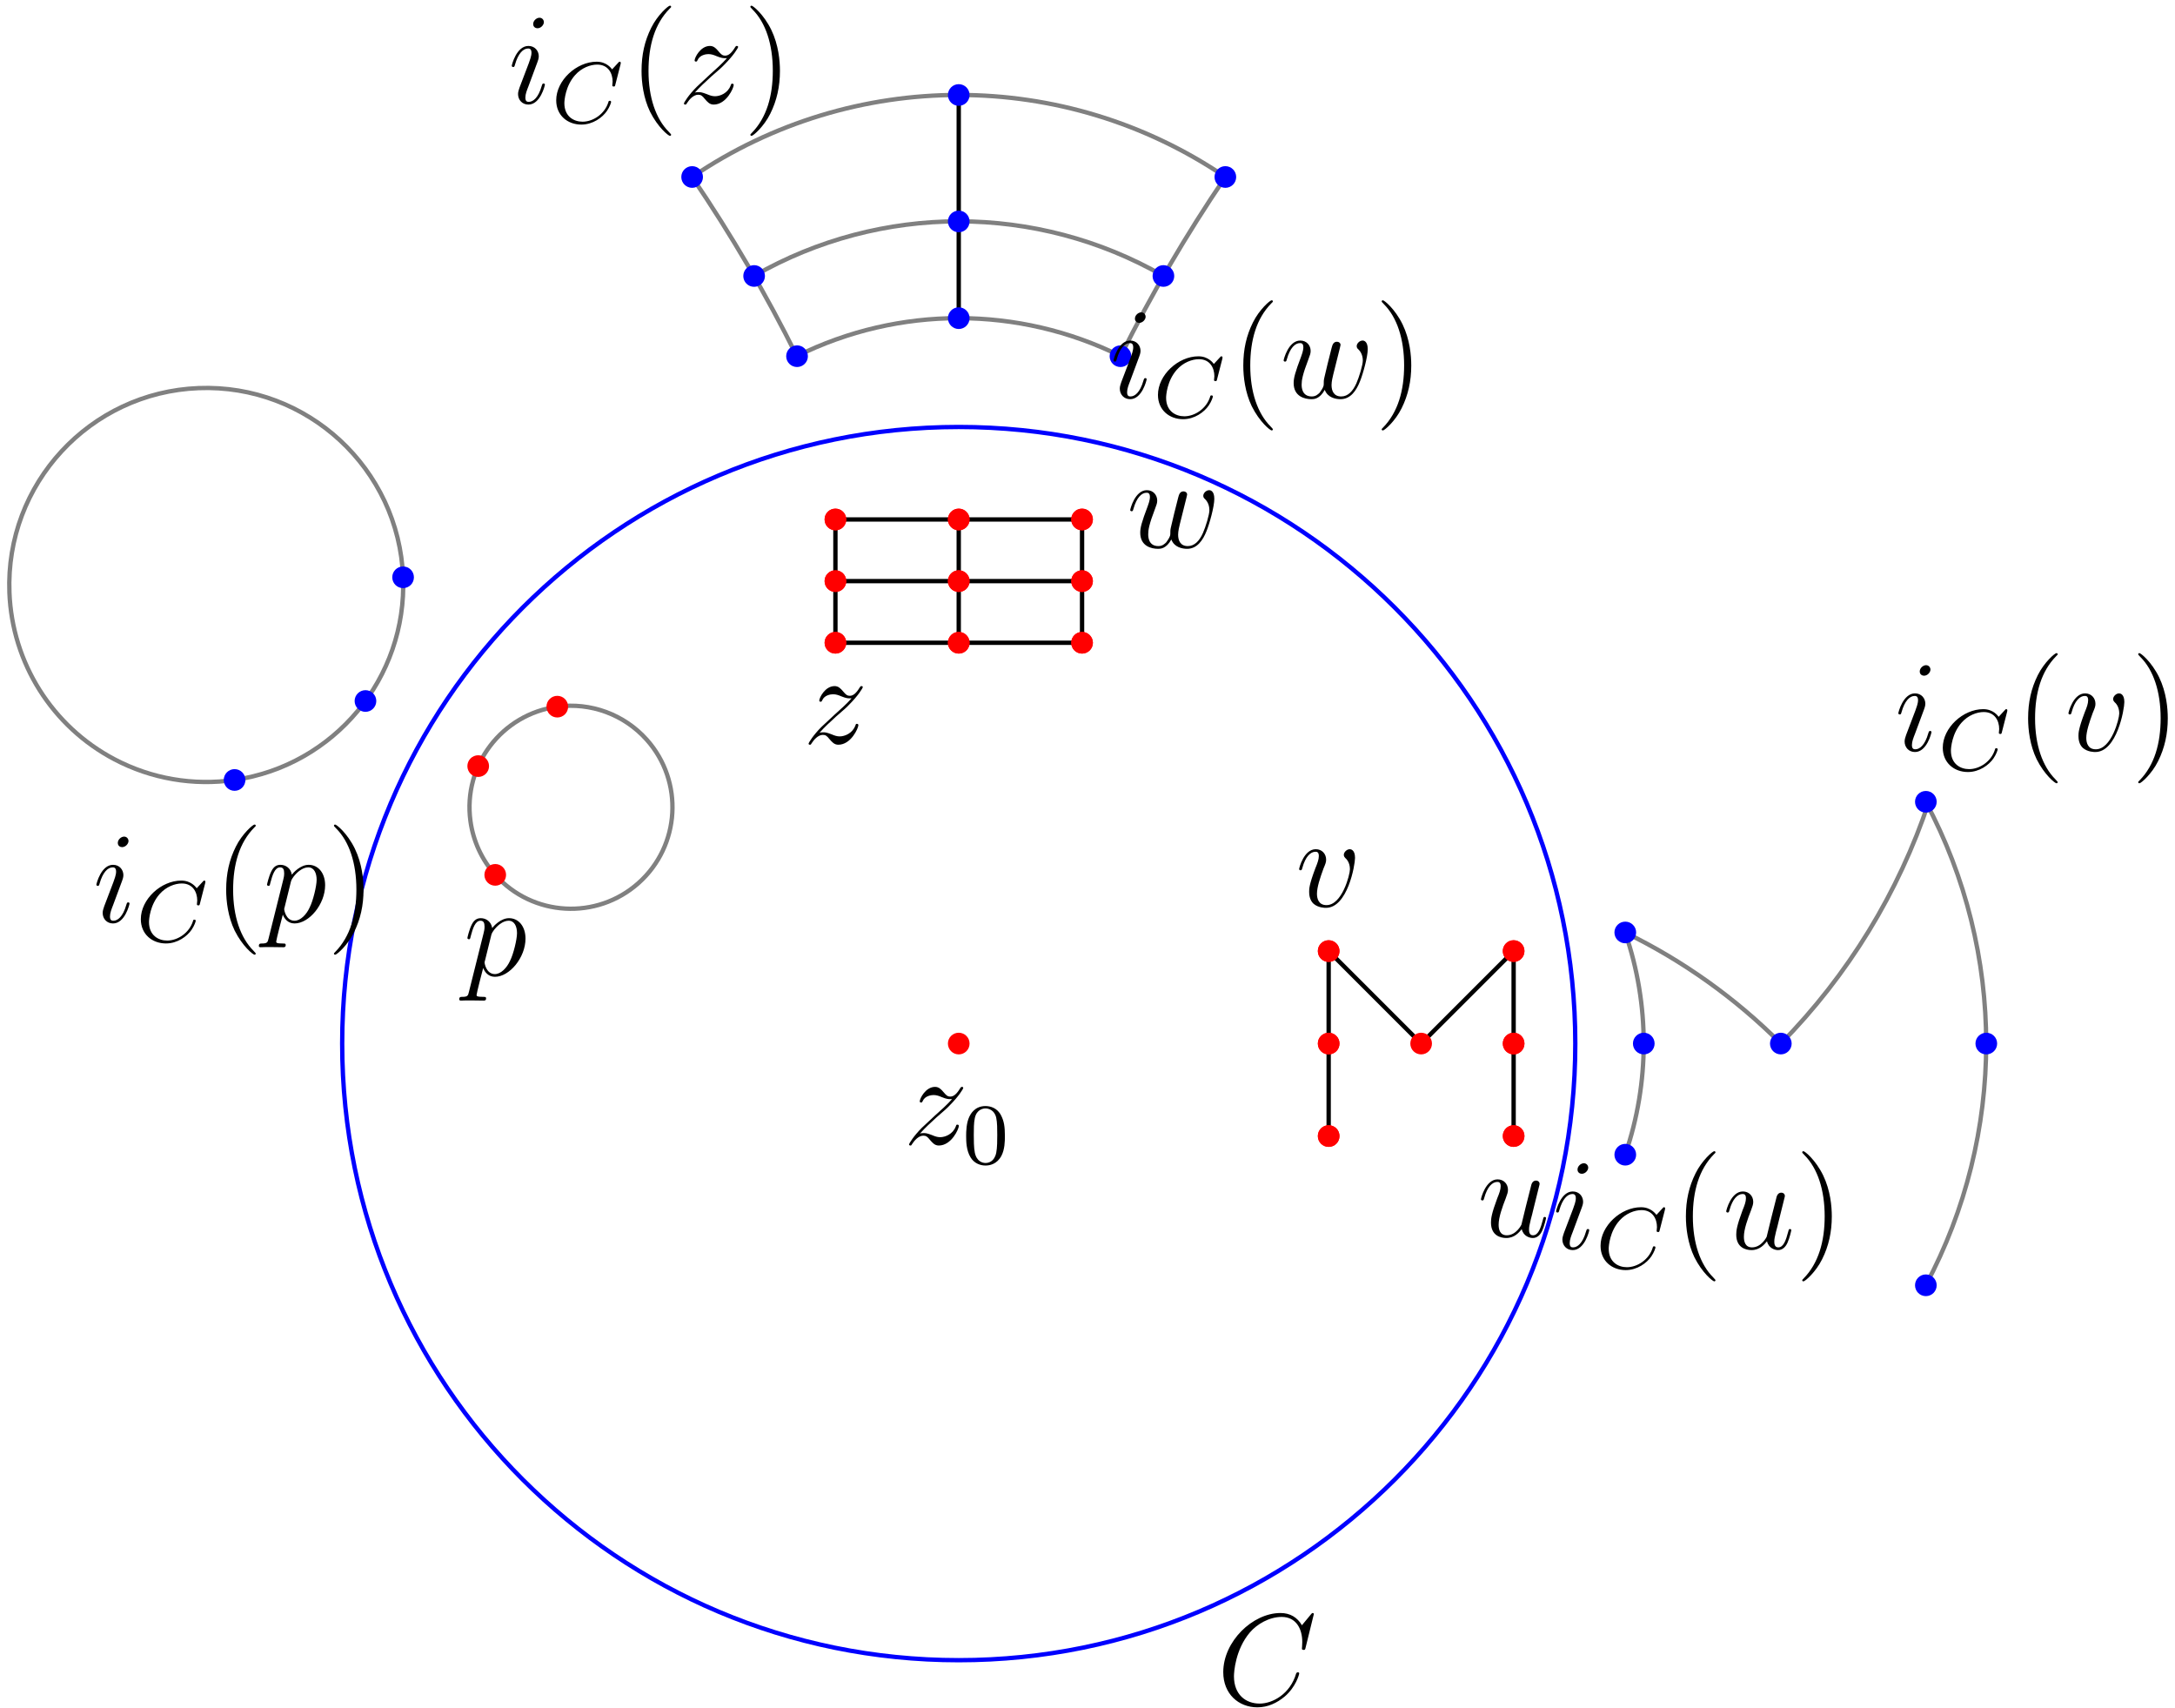 <?xml version="1.0" encoding="UTF-8"?>
<svg xmlns="http://www.w3.org/2000/svg" xmlns:xlink="http://www.w3.org/1999/xlink" width="200pt" height="157pt" viewBox="0 0 200 157" version="1.1">
<defs>
<g>
<symbol overflow="visible" id="glyph0-0">
<path style="stroke:none;" d=""/>
</symbol>
<symbol overflow="visible" id="glyph0-1">
<path style="stroke:none;" d="M 8.922 -8.312 C 8.922 -8.422 8.844 -8.422 8.828 -8.422 C 8.797 -8.422 8.75 -8.422 8.656 -8.297 L 7.828 -7.297 C 7.406 -8.016 6.75 -8.422 5.859 -8.422 C 3.281 -8.422 0.594 -5.797 0.594 -2.984 C 0.594 -0.984 2 0.25 3.734 0.25 C 4.703 0.25 5.531 -0.156 6.234 -0.734 C 7.266 -1.609 7.578 -2.766 7.578 -2.875 C 7.578 -2.969 7.484 -2.969 7.453 -2.969 C 7.344 -2.969 7.328 -2.906 7.297 -2.859 C 6.75 -0.984 5.141 -0.094 3.938 -0.094 C 2.672 -0.094 1.578 -0.906 1.578 -2.609 C 1.578 -2.984 1.703 -5.062 3.047 -6.641 C 3.703 -7.406 4.828 -8.062 5.969 -8.062 C 7.281 -8.062 7.859 -6.984 7.859 -5.766 C 7.859 -5.453 7.828 -5.188 7.828 -5.141 C 7.828 -5.031 7.953 -5.031 7.984 -5.031 C 8.109 -5.031 8.125 -5.047 8.172 -5.266 Z M 8.922 -8.312 "/>
</symbol>
<symbol overflow="visible" id="glyph0-2">
<path style="stroke:none;" d="M 1.516 -0.969 C 2.031 -1.547 2.453 -1.922 3.047 -2.469 C 3.766 -3.078 4.078 -3.375 4.25 -3.562 C 5.078 -4.391 5.5 -5.078 5.5 -5.172 C 5.5 -5.266 5.406 -5.266 5.375 -5.266 C 5.297 -5.266 5.266 -5.219 5.219 -5.141 C 4.906 -4.625 4.625 -4.375 4.312 -4.375 C 4.062 -4.375 3.938 -4.484 3.703 -4.766 C 3.453 -5.062 3.25 -5.266 2.906 -5.266 C 2.031 -5.266 1.5 -4.188 1.5 -3.938 C 1.5 -3.891 1.516 -3.828 1.625 -3.828 C 1.719 -3.828 1.734 -3.875 1.766 -3.953 C 1.969 -4.438 2.547 -4.516 2.766 -4.516 C 3.031 -4.516 3.266 -4.438 3.516 -4.328 C 3.969 -4.141 4.156 -4.141 4.281 -4.141 C 4.359 -4.141 4.406 -4.141 4.469 -4.141 C 4.078 -3.688 3.438 -3.109 2.891 -2.625 L 1.688 -1.5 C 0.953 -0.766 0.516 -0.062 0.516 0.031 C 0.516 0.094 0.578 0.125 0.641 0.125 C 0.719 0.125 0.734 0.109 0.812 -0.031 C 1 -0.328 1.391 -0.781 1.828 -0.781 C 2.078 -0.781 2.203 -0.688 2.438 -0.391 C 2.672 -0.125 2.875 0.125 3.25 0.125 C 4.422 0.125 5.094 -1.406 5.094 -1.672 C 5.094 -1.719 5.078 -1.797 4.953 -1.797 C 4.859 -1.797 4.859 -1.75 4.812 -1.625 C 4.547 -0.922 3.844 -0.641 3.375 -0.641 C 3.125 -0.641 2.891 -0.719 2.641 -0.828 C 2.156 -1.016 2.031 -1.016 1.875 -1.016 C 1.75 -1.016 1.625 -1.016 1.516 -0.969 Z M 1.516 -0.969 "/>
</symbol>
<symbol overflow="visible" id="glyph0-3">
<path style="stroke:none;" d="M 0.516 1.516 C 0.438 1.875 0.375 1.969 -0.109 1.969 C -0.25 1.969 -0.375 1.969 -0.375 2.203 C -0.375 2.219 -0.359 2.312 -0.234 2.312 C -0.078 2.312 0.094 2.297 0.25 2.297 L 0.766 2.297 C 1.016 2.297 1.625 2.312 1.875 2.312 C 1.953 2.312 2.094 2.312 2.094 2.109 C 2.094 1.969 2.016 1.969 1.812 1.969 C 1.25 1.969 1.219 1.891 1.219 1.797 C 1.219 1.656 1.75 -0.406 1.828 -0.688 C 1.953 -0.344 2.281 0.125 2.906 0.125 C 4.25 0.125 5.719 -1.641 5.719 -3.391 C 5.719 -4.5 5.094 -5.266 4.203 -5.266 C 3.438 -5.266 2.781 -4.531 2.656 -4.359 C 2.562 -4.953 2.094 -5.266 1.609 -5.266 C 1.266 -5.266 0.984 -5.109 0.766 -4.656 C 0.547 -4.219 0.375 -3.484 0.375 -3.438 C 0.375 -3.391 0.438 -3.328 0.516 -3.328 C 0.609 -3.328 0.625 -3.344 0.688 -3.625 C 0.875 -4.328 1.094 -5.031 1.578 -5.031 C 1.859 -5.031 1.953 -4.844 1.953 -4.484 C 1.953 -4.203 1.906 -4.078 1.859 -3.859 Z M 2.578 -3.734 C 2.672 -4.062 3 -4.406 3.188 -4.578 C 3.328 -4.703 3.719 -5.031 4.172 -5.031 C 4.703 -5.031 4.938 -4.5 4.938 -3.891 C 4.938 -3.312 4.609 -1.953 4.297 -1.344 C 4 -0.688 3.453 -0.125 2.906 -0.125 C 2.094 -0.125 1.953 -1.141 1.953 -1.188 C 1.953 -1.234 1.984 -1.328 2 -1.391 Z M 2.578 -3.734 "/>
</symbol>
<symbol overflow="visible" id="glyph0-4">
<path style="stroke:none;" d="M 3.375 -1.703 C 3.375 -1.766 3.328 -1.812 3.266 -1.812 C 3.156 -1.812 3.141 -1.781 3.078 -1.578 C 2.766 -0.484 2.281 -0.125 1.891 -0.125 C 1.75 -0.125 1.578 -0.156 1.578 -0.516 C 1.578 -0.844 1.719 -1.188 1.859 -1.547 L 2.688 -3.781 C 2.719 -3.875 2.812 -4.094 2.812 -4.312 C 2.812 -4.812 2.453 -5.266 1.859 -5.266 C 0.766 -5.266 0.328 -3.531 0.328 -3.438 C 0.328 -3.391 0.375 -3.328 0.453 -3.328 C 0.562 -3.328 0.578 -3.375 0.625 -3.547 C 0.906 -4.547 1.359 -5.031 1.828 -5.031 C 1.938 -5.031 2.141 -5.016 2.141 -4.641 C 2.141 -4.328 1.984 -3.938 1.891 -3.672 L 1.047 -1.453 C 0.984 -1.25 0.906 -1.062 0.906 -0.844 C 0.906 -0.312 1.281 0.125 1.859 0.125 C 2.953 0.125 3.375 -1.625 3.375 -1.703 Z M 3.281 -7.453 C 3.281 -7.641 3.141 -7.859 2.875 -7.859 C 2.609 -7.859 2.297 -7.594 2.297 -7.281 C 2.297 -6.984 2.547 -6.891 2.688 -6.891 C 3.016 -6.891 3.281 -7.203 3.281 -7.453 Z M 3.281 -7.453 "/>
</symbol>
<symbol overflow="visible" id="glyph0-5">
<path style="stroke:none;" d="M 5.469 -4.469 C 5.469 -5.219 5.078 -5.266 4.984 -5.266 C 4.703 -5.266 4.438 -4.984 4.438 -4.75 C 4.438 -4.609 4.516 -4.516 4.562 -4.469 C 4.688 -4.359 5 -4.047 5 -3.422 C 5 -2.922 4.281 -0.125 2.844 -0.125 C 2.109 -0.125 1.969 -0.734 1.969 -1.172 C 1.969 -1.766 2.25 -2.609 2.562 -3.469 C 2.766 -3.953 2.812 -4.078 2.812 -4.312 C 2.812 -4.812 2.453 -5.266 1.859 -5.266 C 0.766 -5.266 0.328 -3.531 0.328 -3.438 C 0.328 -3.391 0.375 -3.328 0.453 -3.328 C 0.562 -3.328 0.578 -3.375 0.625 -3.547 C 0.906 -4.578 1.375 -5.031 1.828 -5.031 C 1.938 -5.031 2.141 -5.031 2.141 -4.641 C 2.141 -4.328 2.016 -3.984 1.828 -3.531 C 1.25 -2 1.25 -1.625 1.25 -1.344 C 1.25 -1.078 1.297 -0.578 1.656 -0.25 C 2.094 0.125 2.688 0.125 2.797 0.125 C 4.781 0.125 5.469 -3.797 5.469 -4.469 Z M 5.469 -4.469 "/>
</symbol>
<symbol overflow="visible" id="glyph0-6">
<path style="stroke:none;" d="M 4.078 -0.688 C 4.234 -0.031 4.812 0.125 5.094 0.125 C 5.469 0.125 5.766 -0.125 5.953 -0.531 C 6.156 -0.969 6.312 -1.672 6.312 -1.703 C 6.312 -1.766 6.266 -1.812 6.188 -1.812 C 6.078 -1.812 6.078 -1.75 6.031 -1.578 C 5.812 -0.75 5.594 -0.125 5.109 -0.125 C 4.75 -0.125 4.75 -0.516 4.75 -0.672 C 4.75 -0.938 4.797 -1.062 4.906 -1.562 C 5 -1.891 5.078 -2.219 5.156 -2.547 L 5.641 -4.5 C 5.719 -4.797 5.719 -4.812 5.719 -4.859 C 5.719 -5.031 5.578 -5.156 5.406 -5.156 C 5.062 -5.156 4.969 -4.859 4.906 -4.547 C 4.781 -4.094 4.141 -1.516 4.047 -1.094 C 4.047 -1.094 3.578 -0.125 2.703 -0.125 C 2.078 -0.125 1.953 -0.656 1.953 -1.094 C 1.953 -1.781 2.297 -2.734 2.609 -3.531 C 2.75 -3.922 2.812 -4.078 2.812 -4.312 C 2.812 -4.828 2.438 -5.266 1.859 -5.266 C 0.766 -5.266 0.328 -3.531 0.328 -3.438 C 0.328 -3.391 0.375 -3.328 0.453 -3.328 C 0.562 -3.328 0.578 -3.375 0.625 -3.547 C 0.906 -4.578 1.375 -5.031 1.828 -5.031 C 1.953 -5.031 2.141 -5.016 2.141 -4.641 C 2.141 -4.328 2.016 -3.984 1.828 -3.531 C 1.297 -2.109 1.25 -1.656 1.25 -1.297 C 1.25 -0.078 2.156 0.125 2.656 0.125 C 3.422 0.125 3.844 -0.406 4.078 -0.688 Z M 4.078 -0.688 "/>
</symbol>
<symbol overflow="visible" id="glyph0-7">
<path style="stroke:none;" d="M 4.109 -0.734 C 4.375 -0.016 5.109 0.125 5.562 0.125 C 6.484 0.125 7.016 -0.672 7.344 -1.5 C 7.625 -2.188 8.062 -3.766 8.062 -4.469 C 8.062 -5.203 7.703 -5.266 7.594 -5.266 C 7.297 -5.266 7.047 -4.984 7.047 -4.75 C 7.047 -4.609 7.125 -4.516 7.188 -4.469 C 7.297 -4.359 7.609 -4.047 7.609 -3.422 C 7.609 -3.016 7.266 -1.891 7.016 -1.328 C 6.688 -0.594 6.234 -0.125 5.625 -0.125 C 4.953 -0.125 4.734 -0.625 4.734 -1.172 C 4.734 -1.516 4.844 -1.938 4.891 -2.141 L 5.391 -4.141 C 5.453 -4.391 5.562 -4.812 5.562 -4.859 C 5.562 -5.031 5.422 -5.156 5.234 -5.156 C 4.891 -5.156 4.812 -4.859 4.734 -4.562 C 4.609 -4.094 4.109 -2.078 4.062 -1.812 C 4.016 -1.609 4.016 -1.484 4.016 -1.219 C 4.016 -0.938 3.641 -0.484 3.625 -0.453 C 3.484 -0.328 3.297 -0.125 2.922 -0.125 C 1.984 -0.125 1.984 -1.016 1.984 -1.219 C 1.984 -1.609 2.062 -2.125 2.609 -3.547 C 2.75 -3.922 2.812 -4.078 2.812 -4.312 C 2.812 -4.812 2.453 -5.266 1.859 -5.266 C 0.766 -5.266 0.328 -3.531 0.328 -3.438 C 0.328 -3.391 0.375 -3.328 0.453 -3.328 C 0.562 -3.328 0.578 -3.375 0.625 -3.547 C 0.922 -4.609 1.391 -5.031 1.828 -5.031 C 1.953 -5.031 2.141 -5.016 2.141 -4.641 C 2.141 -4.578 2.141 -4.328 1.938 -3.797 C 1.375 -2.312 1.25 -1.812 1.25 -1.359 C 1.25 -0.109 2.281 0.125 2.891 0.125 C 3.094 0.125 3.641 0.125 4.109 -0.734 Z M 4.109 -0.734 "/>
</symbol>
<symbol overflow="visible" id="glyph1-0">
<path style="stroke:none;" d=""/>
</symbol>
<symbol overflow="visible" id="glyph1-1">
<path style="stroke:none;" d="M 3.891 -2.547 C 3.891 -3.391 3.812 -3.906 3.547 -4.422 C 3.203 -5.125 2.547 -5.297 2.109 -5.297 C 1.109 -5.297 0.734 -4.547 0.625 -4.328 C 0.344 -3.75 0.328 -2.953 0.328 -2.547 C 0.328 -2.016 0.344 -1.219 0.734 -0.578 C 1.094 0.016 1.688 0.172 2.109 0.172 C 2.5 0.172 3.172 0.047 3.578 -0.734 C 3.875 -1.312 3.891 -2.031 3.891 -2.547 Z M 2.109 -0.062 C 1.844 -0.062 1.297 -0.188 1.125 -1.016 C 1.031 -1.469 1.031 -2.219 1.031 -2.641 C 1.031 -3.188 1.031 -3.75 1.125 -4.188 C 1.297 -5 1.906 -5.078 2.109 -5.078 C 2.375 -5.078 2.938 -4.938 3.094 -4.219 C 3.188 -3.781 3.188 -3.172 3.188 -2.641 C 3.188 -2.172 3.188 -1.453 3.094 -1 C 2.922 -0.172 2.375 -0.062 2.109 -0.062 Z M 2.109 -0.062 "/>
</symbol>
<symbol overflow="visible" id="glyph2-0">
<path style="stroke:none;" d=""/>
</symbol>
<symbol overflow="visible" id="glyph2-1">
<path style="stroke:none;" d="M 6.344 -5.391 C 6.344 -5.422 6.359 -5.469 6.359 -5.516 C 6.359 -5.562 6.312 -5.609 6.266 -5.609 C 6.203 -5.609 6.188 -5.594 6.125 -5.516 L 5.562 -4.906 C 5.484 -5 5.062 -5.609 4.141 -5.609 C 2.281 -5.609 0.422 -3.891 0.422 -2.062 C 0.422 -0.672 1.469 0.172 2.734 0.172 C 3.781 0.172 4.672 -0.469 5.094 -1.094 C 5.359 -1.484 5.469 -1.859 5.469 -1.906 C 5.469 -1.984 5.422 -2.016 5.344 -2.016 C 5.25 -2.016 5.234 -1.969 5.219 -1.891 C 4.875 -0.781 3.797 -0.094 2.844 -0.094 C 2.031 -0.094 1.172 -0.578 1.172 -1.797 C 1.172 -2.047 1.266 -3.375 2.156 -4.375 C 2.75 -5.047 3.562 -5.344 4.188 -5.344 C 5.203 -5.344 5.609 -4.547 5.609 -3.781 C 5.609 -3.672 5.578 -3.516 5.578 -3.422 C 5.578 -3.328 5.688 -3.328 5.719 -3.328 C 5.812 -3.328 5.828 -3.359 5.859 -3.5 Z M 6.344 -5.391 "/>
</symbol>
<symbol overflow="visible" id="glyph3-0">
<path style="stroke:none;" d=""/>
</symbol>
<symbol overflow="visible" id="glyph3-1">
<path style="stroke:none;" d="M 3.891 2.906 C 3.891 2.875 3.891 2.844 3.688 2.641 C 2.484 1.438 1.812 -0.531 1.812 -2.969 C 1.812 -5.297 2.375 -7.297 3.766 -8.703 C 3.891 -8.812 3.891 -8.828 3.891 -8.875 C 3.891 -8.938 3.828 -8.969 3.781 -8.969 C 3.625 -8.969 2.641 -8.109 2.062 -6.938 C 1.453 -5.719 1.172 -4.453 1.172 -2.969 C 1.172 -1.906 1.344 -0.484 1.953 0.781 C 2.672 2.219 3.641 3 3.781 3 C 3.828 3 3.891 2.969 3.891 2.906 Z M 3.891 2.906 "/>
</symbol>
<symbol overflow="visible" id="glyph3-2">
<path style="stroke:none;" d="M 3.375 -2.969 C 3.375 -3.891 3.25 -5.359 2.578 -6.75 C 1.875 -8.188 0.891 -8.969 0.766 -8.969 C 0.719 -8.969 0.656 -8.938 0.656 -8.875 C 0.656 -8.828 0.656 -8.812 0.859 -8.609 C 2.062 -7.406 2.719 -5.422 2.719 -2.984 C 2.719 -0.672 2.156 1.328 0.781 2.734 C 0.656 2.844 0.656 2.875 0.656 2.906 C 0.656 2.969 0.719 3 0.766 3 C 0.922 3 1.906 2.141 2.484 0.969 C 3.094 -0.25 3.375 -1.547 3.375 -2.969 Z M 3.375 -2.969 "/>
</symbol>
</g>
</defs>
<g id="surface1">
<path style="fill:none;stroke-width:0.399;stroke-linecap:butt;stroke-linejoin:miter;stroke:rgb(0%,0%,100%);stroke-opacity:1;stroke-miterlimit:10;" d="M 56.695 0.001 C 56.695 31.313 31.313 56.692 0 56.692 C -31.312 56.692 -56.695 31.313 -56.695 0.001 C -56.695 -31.312 -31.312 -56.695 0 -56.695 C 31.313 -56.695 56.695 -31.312 56.695 0.001 Z M 56.695 0.001 " transform="matrix(1,0,0,-1,88.16,95.95)"/>
<g style="fill:rgb(0%,0%,0%);fill-opacity:1;">
  <use xlink:href="#glyph0-1" x="111.889" y="156.728"/>
</g>
<path style=" stroke:none;fill-rule:nonzero;fill:rgb(100%,0%,0%);fill-opacity:1;" d="M 89.156 95.949 C 89.156 95.398 88.711 94.953 88.16 94.953 C 87.609 94.953 87.164 95.398 87.164 95.949 C 87.164 96.5 87.609 96.945 88.16 96.945 C 88.711 96.945 89.156 96.5 89.156 95.949 Z M 89.156 95.949 "/>
<g style="fill:rgb(0%,0%,0%);fill-opacity:1;">
  <use xlink:href="#glyph0-2" x="83.075" y="105.198"/>
</g>
<g style="fill:rgb(0%,0%,0%);fill-opacity:1;">
  <use xlink:href="#glyph1-1" x="88.513" y="106.991"/>
</g>
<path style="fill:none;stroke-width:0.399;stroke-linecap:butt;stroke-linejoin:miter;stroke:rgb(50%,50%,50%);stroke-opacity:1;stroke-miterlimit:10;" d="M 24.512 79.684 C 9.715 89.731 -9.715 89.731 -24.512 79.684 " transform="matrix(1,0,0,-1,88.16,95.95)"/>
<path style="fill:none;stroke-width:0.399;stroke-linecap:butt;stroke-linejoin:miter;stroke:rgb(50%,50%,50%);stroke-opacity:1;stroke-miterlimit:10;" d="M 18.797 70.595 C 7.156 77.266 -7.156 77.266 -18.801 70.595 " transform="matrix(1,0,0,-1,88.16,95.95)"/>
<path style="fill:none;stroke-width:0.399;stroke-linecap:butt;stroke-linejoin:miter;stroke:rgb(50%,50%,50%);stroke-opacity:1;stroke-miterlimit:10;" d="M 14.863 63.22 C 5.5 67.856 -5.5 67.856 -14.863 63.22 " transform="matrix(1,0,0,-1,88.16,95.95)"/>
<path style="fill:none;stroke-width:0.399;stroke-linecap:butt;stroke-linejoin:miter;stroke:rgb(0%,0%,0%);stroke-opacity:1;stroke-miterlimit:10;" d="M 0 87.223 L 0 66.7 " transform="matrix(1,0,0,-1,88.16,95.95)"/>
<path style="fill:none;stroke-width:0.399;stroke-linecap:butt;stroke-linejoin:miter;stroke:rgb(50%,50%,50%);stroke-opacity:1;stroke-miterlimit:10;" d="M -14.855 63.141 C -17.691 68.86 -20.926 74.388 -24.515 79.665 " transform="matrix(1,0,0,-1,88.16,95.95)"/>
<path style="fill:none;stroke-width:0.399;stroke-linecap:butt;stroke-linejoin:miter;stroke:rgb(50%,50%,50%);stroke-opacity:1;stroke-miterlimit:10;" d="M 24.516 79.665 C 20.922 74.388 17.692 68.86 14.856 63.141 " transform="matrix(1,0,0,-1,88.16,95.95)"/>
<path style="fill:none;stroke-width:0.399;stroke-linecap:butt;stroke-linejoin:miter;stroke:rgb(0%,0%,0%);stroke-opacity:1;stroke-miterlimit:10;" d="M -11.34 36.852 L -11.34 48.188 L 11.34 48.188 L 11.34 36.852 Z M -11.34 36.852 " transform="matrix(1,0,0,-1,88.16,95.95)"/>
<path style="fill:none;stroke-width:0.399;stroke-linecap:butt;stroke-linejoin:miter;stroke:rgb(0%,0%,0%);stroke-opacity:1;stroke-miterlimit:10;" d="M -11.34 42.52 L 11.34 42.52 M 0 36.852 L 0 48.188 " transform="matrix(1,0,0,-1,88.16,95.95)"/>
<path style=" stroke:none;fill-rule:nonzero;fill:rgb(100%,0%,0%);fill-opacity:1;" d="M 77.816 59.098 C 77.816 58.551 77.371 58.102 76.82 58.102 C 76.27 58.102 75.824 58.551 75.824 59.098 C 75.824 59.648 76.27 60.094 76.82 60.094 C 77.371 60.094 77.816 59.648 77.816 59.098 Z M 77.816 59.098 "/>
<path style=" stroke:none;fill-rule:nonzero;fill:rgb(100%,0%,0%);fill-opacity:1;" d="M 77.816 59.098 C 77.816 58.551 77.371 58.102 76.82 58.102 C 76.27 58.102 75.824 58.551 75.824 59.098 C 75.824 59.648 76.27 60.094 76.82 60.094 C 77.371 60.094 77.816 59.648 77.816 59.098 Z M 77.816 59.098 "/>
<path style=" stroke:none;fill-rule:nonzero;fill:rgb(0%,0%,100%);fill-opacity:1;" d="M 64.641 16.273 C 64.641 15.723 64.195 15.277 63.645 15.277 C 63.094 15.277 62.648 15.723 62.648 16.273 C 62.648 16.824 63.094 17.27 63.645 17.27 C 64.195 17.27 64.641 16.824 64.641 16.273 Z M 64.641 16.273 "/>
<path style=" stroke:none;fill-rule:nonzero;fill:rgb(100%,0%,0%);fill-opacity:1;" d="M 77.816 53.43 C 77.816 52.879 77.371 52.434 76.82 52.434 C 76.27 52.434 75.824 52.879 75.824 53.43 C 75.824 53.98 76.27 54.426 76.82 54.426 C 77.371 54.426 77.816 53.98 77.816 53.43 Z M 77.816 53.43 "/>
<path style=" stroke:none;fill-rule:nonzero;fill:rgb(100%,0%,0%);fill-opacity:1;" d="M 77.816 53.43 C 77.816 52.879 77.371 52.434 76.82 52.434 C 76.27 52.434 75.824 52.879 75.824 53.43 C 75.824 53.98 76.27 54.426 76.82 54.426 C 77.371 54.426 77.816 53.98 77.816 53.43 Z M 77.816 53.43 "/>
<path style=" stroke:none;fill-rule:nonzero;fill:rgb(0%,0%,100%);fill-opacity:1;" d="M 70.34 25.375 C 70.34 24.828 69.895 24.379 69.344 24.379 C 68.793 24.379 68.348 24.828 68.348 25.375 C 68.348 25.926 68.793 26.371 69.344 26.371 C 69.895 26.371 70.34 25.926 70.34 25.375 Z M 70.34 25.375 "/>
<path style=" stroke:none;fill-rule:nonzero;fill:rgb(100%,0%,0%);fill-opacity:1;" d="M 77.816 47.762 C 77.816 47.211 77.371 46.766 76.82 46.766 C 76.27 46.766 75.824 47.211 75.824 47.762 C 75.824 48.312 76.27 48.758 76.82 48.758 C 77.371 48.758 77.816 48.312 77.816 47.762 Z M 77.816 47.762 "/>
<path style=" stroke:none;fill-rule:nonzero;fill:rgb(100%,0%,0%);fill-opacity:1;" d="M 77.816 47.762 C 77.816 47.211 77.371 46.766 76.82 46.766 C 76.27 46.766 75.824 47.211 75.824 47.762 C 75.824 48.312 76.27 48.758 76.82 48.758 C 77.371 48.758 77.816 48.312 77.816 47.762 Z M 77.816 47.762 "/>
<path style=" stroke:none;fill-rule:nonzero;fill:rgb(0%,0%,100%);fill-opacity:1;" d="M 74.289 32.75 C 74.289 32.199 73.84 31.754 73.293 31.754 C 72.742 31.754 72.293 32.199 72.293 32.75 C 72.293 33.301 72.742 33.746 73.293 33.746 C 73.84 33.746 74.289 33.301 74.289 32.75 Z M 74.289 32.75 "/>
<path style=" stroke:none;fill-rule:nonzero;fill:rgb(100%,0%,0%);fill-opacity:1;" d="M 89.156 59.098 C 89.156 58.551 88.711 58.102 88.16 58.102 C 87.609 58.102 87.164 58.551 87.164 59.098 C 87.164 59.648 87.609 60.094 88.16 60.094 C 88.711 60.094 89.156 59.648 89.156 59.098 Z M 89.156 59.098 "/>
<path style=" stroke:none;fill-rule:nonzero;fill:rgb(100%,0%,0%);fill-opacity:1;" d="M 89.156 59.098 C 89.156 58.551 88.711 58.102 88.16 58.102 C 87.609 58.102 87.164 58.551 87.164 59.098 C 87.164 59.648 87.609 60.094 88.16 60.094 C 88.711 60.094 89.156 59.648 89.156 59.098 Z M 89.156 59.098 "/>
<path style=" stroke:none;fill-rule:nonzero;fill:rgb(0%,0%,100%);fill-opacity:1;" d="M 89.156 8.734 C 89.156 8.184 88.711 7.738 88.16 7.738 C 87.609 7.738 87.164 8.184 87.164 8.734 C 87.164 9.281 87.609 9.73 88.16 9.73 C 88.711 9.73 89.156 9.281 89.156 8.734 Z M 89.156 8.734 "/>
<path style=" stroke:none;fill-rule:nonzero;fill:rgb(100%,0%,0%);fill-opacity:1;" d="M 89.156 53.43 C 89.156 52.879 88.711 52.434 88.16 52.434 C 87.609 52.434 87.164 52.879 87.164 53.43 C 87.164 53.98 87.609 54.426 88.16 54.426 C 88.711 54.426 89.156 53.98 89.156 53.43 Z M 89.156 53.43 "/>
<path style=" stroke:none;fill-rule:nonzero;fill:rgb(100%,0%,0%);fill-opacity:1;" d="M 89.156 53.43 C 89.156 52.879 88.711 52.434 88.16 52.434 C 87.609 52.434 87.164 52.879 87.164 53.43 C 87.164 53.98 87.609 54.426 88.16 54.426 C 88.711 54.426 89.156 53.98 89.156 53.43 Z M 89.156 53.43 "/>
<path style=" stroke:none;fill-rule:nonzero;fill:rgb(0%,0%,100%);fill-opacity:1;" d="M 89.156 20.359 C 89.156 19.809 88.711 19.363 88.16 19.363 C 87.609 19.363 87.164 19.809 87.164 20.359 C 87.164 20.91 87.609 21.355 88.16 21.355 C 88.711 21.355 89.156 20.91 89.156 20.359 Z M 89.156 20.359 "/>
<path style=" stroke:none;fill-rule:nonzero;fill:rgb(100%,0%,0%);fill-opacity:1;" d="M 89.156 47.762 C 89.156 47.211 88.711 46.766 88.16 46.766 C 87.609 46.766 87.164 47.211 87.164 47.762 C 87.164 48.312 87.609 48.758 88.16 48.758 C 88.711 48.758 89.156 48.312 89.156 47.762 Z M 89.156 47.762 "/>
<path style=" stroke:none;fill-rule:nonzero;fill:rgb(100%,0%,0%);fill-opacity:1;" d="M 89.156 47.762 C 89.156 47.211 88.711 46.766 88.16 46.766 C 87.609 46.766 87.164 47.211 87.164 47.762 C 87.164 48.312 87.609 48.758 88.16 48.758 C 88.711 48.758 89.156 48.312 89.156 47.762 Z M 89.156 47.762 "/>
<path style=" stroke:none;fill-rule:nonzero;fill:rgb(0%,0%,100%);fill-opacity:1;" d="M 89.156 29.25 C 89.156 28.703 88.711 28.254 88.16 28.254 C 87.609 28.254 87.164 28.703 87.164 29.25 C 87.164 29.801 87.609 30.25 88.16 30.25 C 88.711 30.25 89.156 29.801 89.156 29.25 Z M 89.156 29.25 "/>
<path style=" stroke:none;fill-rule:nonzero;fill:rgb(100%,0%,0%);fill-opacity:1;" d="M 100.496 59.098 C 100.496 58.551 100.047 58.102 99.5 58.102 C 98.949 58.102 98.504 58.551 98.504 59.098 C 98.504 59.648 98.949 60.094 99.5 60.094 C 100.047 60.094 100.496 59.648 100.496 59.098 Z M 100.496 59.098 "/>
<path style=" stroke:none;fill-rule:nonzero;fill:rgb(100%,0%,0%);fill-opacity:1;" d="M 100.496 59.098 C 100.496 58.551 100.047 58.102 99.5 58.102 C 98.949 58.102 98.504 58.551 98.504 59.098 C 98.504 59.648 98.949 60.094 99.5 60.094 C 100.047 60.094 100.496 59.648 100.496 59.098 Z M 100.496 59.098 "/>
<path style=" stroke:none;fill-rule:nonzero;fill:rgb(0%,0%,100%);fill-opacity:1;" d="M 113.672 16.273 C 113.672 15.723 113.227 15.277 112.676 15.277 C 112.125 15.277 111.68 15.723 111.68 16.273 C 111.68 16.824 112.125 17.27 112.676 17.27 C 113.227 17.27 113.672 16.824 113.672 16.273 Z M 113.672 16.273 "/>
<path style=" stroke:none;fill-rule:nonzero;fill:rgb(100%,0%,0%);fill-opacity:1;" d="M 100.496 53.43 C 100.496 52.879 100.047 52.434 99.5 52.434 C 98.949 52.434 98.504 52.879 98.504 53.43 C 98.504 53.98 98.949 54.426 99.5 54.426 C 100.047 54.426 100.496 53.98 100.496 53.43 Z M 100.496 53.43 "/>
<path style=" stroke:none;fill-rule:nonzero;fill:rgb(100%,0%,0%);fill-opacity:1;" d="M 100.496 53.43 C 100.496 52.879 100.047 52.434 99.5 52.434 C 98.949 52.434 98.504 52.879 98.504 53.43 C 98.504 53.98 98.949 54.426 99.5 54.426 C 100.047 54.426 100.496 53.98 100.496 53.43 Z M 100.496 53.43 "/>
<path style=" stroke:none;fill-rule:nonzero;fill:rgb(0%,0%,100%);fill-opacity:1;" d="M 107.977 25.375 C 107.977 24.828 107.531 24.379 106.98 24.379 C 106.43 24.379 105.984 24.828 105.984 25.375 C 105.984 25.926 106.43 26.371 106.98 26.371 C 107.531 26.371 107.977 25.926 107.977 25.375 Z M 107.977 25.375 "/>
<path style=" stroke:none;fill-rule:nonzero;fill:rgb(100%,0%,0%);fill-opacity:1;" d="M 100.496 47.762 C 100.496 47.211 100.047 46.766 99.5 46.766 C 98.949 46.766 98.504 47.211 98.504 47.762 C 98.504 48.312 98.949 48.758 99.5 48.758 C 100.047 48.758 100.496 48.312 100.496 47.762 Z M 100.496 47.762 "/>
<path style=" stroke:none;fill-rule:nonzero;fill:rgb(100%,0%,0%);fill-opacity:1;" d="M 100.496 47.762 C 100.496 47.211 100.047 46.766 99.5 46.766 C 98.949 46.766 98.504 47.211 98.504 47.762 C 98.504 48.312 98.949 48.758 99.5 48.758 C 100.047 48.758 100.496 48.312 100.496 47.762 Z M 100.496 47.762 "/>
<path style=" stroke:none;fill-rule:nonzero;fill:rgb(0%,0%,100%);fill-opacity:1;" d="M 104.027 32.75 C 104.027 32.199 103.582 31.754 103.031 31.754 C 102.48 31.754 102.035 32.199 102.035 32.75 C 102.035 33.301 102.48 33.746 103.031 33.746 C 103.582 33.746 104.027 33.301 104.027 32.75 Z M 104.027 32.75 "/>
<path style="fill:none;stroke-width:0.399;stroke-linecap:butt;stroke-linejoin:miter;stroke:rgb(0%,0%,0%);stroke-opacity:1;stroke-miterlimit:10;" d="M 34.016 -8.503 L 34.016 8.505 L 42.52 0.001 L 51.024 8.505 L 51.024 -8.503 " transform="matrix(1,0,0,-1,88.16,95.95)"/>
<path style="fill:none;stroke-width:0.399;stroke-linecap:butt;stroke-linejoin:miter;stroke:rgb(50%,50%,50%);stroke-opacity:1;stroke-miterlimit:10;" d="M 88.93 -22.21 C 96.328 -8.331 96.328 8.333 88.93 22.212 " transform="matrix(1,0,0,-1,88.16,95.95)"/>
<path style="fill:none;stroke-width:0.399;stroke-linecap:butt;stroke-linejoin:miter;stroke:rgb(50%,50%,50%);stroke-opacity:1;stroke-miterlimit:10;" d="M 61.293 -10.183 C 63.551 -3.581 63.551 3.583 61.293 10.18 " transform="matrix(1,0,0,-1,88.16,95.95)"/>
<path style="fill:none;stroke-width:0.399;stroke-linecap:butt;stroke-linejoin:miter;stroke:rgb(50%,50%,50%);stroke-opacity:1;stroke-miterlimit:10;" d="M 75.613 0.016 C 81.778 6.286 86.43 13.887 89.207 22.231 " transform="matrix(1,0,0,-1,88.16,95.95)"/>
<path style="fill:none;stroke-width:0.399;stroke-linecap:butt;stroke-linejoin:miter;stroke:rgb(50%,50%,50%);stroke-opacity:1;stroke-miterlimit:10;" d="M 75.613 -0.015 C 71.438 4.169 66.59 7.626 61.278 10.208 " transform="matrix(1,0,0,-1,88.16,95.95)"/>
<path style=" stroke:none;fill-rule:nonzero;fill:rgb(100%,0%,0%);fill-opacity:1;" d="M 123.172 104.453 C 123.172 103.902 122.727 103.457 122.176 103.457 C 121.625 103.457 121.18 103.902 121.18 104.453 C 121.18 105.004 121.625 105.449 122.176 105.449 C 122.727 105.449 123.172 105.004 123.172 104.453 Z M 123.172 104.453 "/>
<path style=" stroke:none;fill-rule:nonzero;fill:rgb(100%,0%,0%);fill-opacity:1;" d="M 123.172 104.453 C 123.172 103.902 122.727 103.457 122.176 103.457 C 121.625 103.457 121.18 103.902 121.18 104.453 C 121.18 105.004 121.625 105.449 122.176 105.449 C 122.727 105.449 123.172 105.004 123.172 104.453 Z M 123.172 104.453 "/>
<path style=" stroke:none;fill-rule:nonzero;fill:rgb(0%,0%,100%);fill-opacity:1;" d="M 178.086 118.172 C 178.086 117.625 177.641 117.176 177.09 117.176 C 176.539 117.176 176.094 117.625 176.094 118.172 C 176.094 118.723 176.539 119.172 177.09 119.172 C 177.641 119.172 178.086 118.723 178.086 118.172 Z M 178.086 118.172 "/>
<path style=" stroke:none;fill-rule:nonzero;fill:rgb(100%,0%,0%);fill-opacity:1;" d="M 123.172 95.949 C 123.172 95.398 122.727 94.953 122.176 94.953 C 121.625 94.953 121.18 95.398 121.18 95.949 C 121.18 96.5 121.625 96.945 122.176 96.945 C 122.727 96.945 123.172 96.5 123.172 95.949 Z M 123.172 95.949 "/>
<path style=" stroke:none;fill-rule:nonzero;fill:rgb(100%,0%,0%);fill-opacity:1;" d="M 123.172 95.949 C 123.172 95.398 122.727 94.953 122.176 94.953 C 121.625 94.953 121.18 95.398 121.18 95.949 C 121.18 96.5 121.625 96.945 122.176 96.945 C 122.727 96.945 123.172 96.5 123.172 95.949 Z M 123.172 95.949 "/>
<path style=" stroke:none;fill-rule:nonzero;fill:rgb(0%,0%,100%);fill-opacity:1;" d="M 183.645 95.949 C 183.645 95.398 183.199 94.953 182.648 94.953 C 182.098 94.953 181.652 95.398 181.652 95.949 C 181.652 96.5 182.098 96.945 182.648 96.945 C 183.199 96.945 183.645 96.5 183.645 95.949 Z M 183.645 95.949 "/>
<path style=" stroke:none;fill-rule:nonzero;fill:rgb(100%,0%,0%);fill-opacity:1;" d="M 123.172 87.445 C 123.172 86.895 122.727 86.449 122.176 86.449 C 121.625 86.449 121.18 86.895 121.18 87.445 C 121.18 87.996 121.625 88.441 122.176 88.441 C 122.727 88.441 123.172 87.996 123.172 87.445 Z M 123.172 87.445 "/>
<path style=" stroke:none;fill-rule:nonzero;fill:rgb(100%,0%,0%);fill-opacity:1;" d="M 123.172 87.445 C 123.172 86.895 122.727 86.449 122.176 86.449 C 121.625 86.449 121.18 86.895 121.18 87.445 C 121.18 87.996 121.625 88.441 122.176 88.441 C 122.727 88.441 123.172 87.996 123.172 87.445 Z M 123.172 87.445 "/>
<path style=" stroke:none;fill-rule:nonzero;fill:rgb(0%,0%,100%);fill-opacity:1;" d="M 178.086 73.719 C 178.086 73.168 177.641 72.723 177.09 72.723 C 176.539 72.723 176.094 73.168 176.094 73.719 C 176.094 74.27 176.539 74.715 177.09 74.715 C 177.641 74.715 178.086 74.27 178.086 73.719 Z M 178.086 73.719 "/>
<path style=" stroke:none;fill-rule:nonzero;fill:rgb(100%,0%,0%);fill-opacity:1;" d="M 140.18 104.453 C 140.18 103.902 139.734 103.457 139.184 103.457 C 138.633 103.457 138.188 103.902 138.188 104.453 C 138.188 105.004 138.633 105.449 139.184 105.449 C 139.734 105.449 140.18 105.004 140.18 104.453 Z M 140.18 104.453 "/>
<path style=" stroke:none;fill-rule:nonzero;fill:rgb(100%,0%,0%);fill-opacity:1;" d="M 140.18 104.453 C 140.18 103.902 139.734 103.457 139.184 103.457 C 138.633 103.457 138.188 103.902 138.188 104.453 C 138.188 105.004 138.633 105.449 139.184 105.449 C 139.734 105.449 140.18 105.004 140.18 104.453 Z M 140.18 104.453 "/>
<path style=" stroke:none;fill-rule:nonzero;fill:rgb(0%,0%,100%);fill-opacity:1;" d="M 150.449 106.168 C 150.449 105.617 150 105.172 149.449 105.172 C 148.902 105.172 148.453 105.617 148.453 106.168 C 148.453 106.715 148.902 107.164 149.449 107.164 C 150 107.164 150.449 106.715 150.449 106.168 Z M 150.449 106.168 "/>
<path style=" stroke:none;fill-rule:nonzero;fill:rgb(100%,0%,0%);fill-opacity:1;" d="M 140.18 95.949 C 140.18 95.398 139.734 94.953 139.184 94.953 C 138.633 94.953 138.188 95.398 138.188 95.949 C 138.188 96.5 138.633 96.945 139.184 96.945 C 139.734 96.945 140.18 96.5 140.18 95.949 Z M 140.18 95.949 "/>
<path style=" stroke:none;fill-rule:nonzero;fill:rgb(100%,0%,0%);fill-opacity:1;" d="M 140.18 95.949 C 140.18 95.398 139.734 94.953 139.184 94.953 C 138.633 94.953 138.188 95.398 138.188 95.949 C 138.188 96.5 138.633 96.945 139.184 96.945 C 139.734 96.945 140.18 96.5 140.18 95.949 Z M 140.18 95.949 "/>
<path style=" stroke:none;fill-rule:nonzero;fill:rgb(0%,0%,100%);fill-opacity:1;" d="M 152.148 95.949 C 152.148 95.398 151.703 94.953 151.152 94.953 C 150.602 94.953 150.156 95.398 150.156 95.949 C 150.156 96.5 150.602 96.945 151.152 96.945 C 151.703 96.945 152.148 96.5 152.148 95.949 Z M 152.148 95.949 "/>
<path style=" stroke:none;fill-rule:nonzero;fill:rgb(100%,0%,0%);fill-opacity:1;" d="M 140.18 87.445 C 140.18 86.895 139.734 86.449 139.184 86.449 C 138.633 86.449 138.188 86.895 138.188 87.445 C 138.188 87.996 138.633 88.441 139.184 88.441 C 139.734 88.441 140.18 87.996 140.18 87.445 Z M 140.18 87.445 "/>
<path style=" stroke:none;fill-rule:nonzero;fill:rgb(100%,0%,0%);fill-opacity:1;" d="M 140.18 87.445 C 140.18 86.895 139.734 86.449 139.184 86.449 C 138.633 86.449 138.188 86.895 138.188 87.445 C 138.188 87.996 138.633 88.441 139.184 88.441 C 139.734 88.441 140.18 87.996 140.18 87.445 Z M 140.18 87.445 "/>
<path style=" stroke:none;fill-rule:nonzero;fill:rgb(0%,0%,100%);fill-opacity:1;" d="M 150.449 85.734 C 150.449 85.184 150 84.738 149.449 84.738 C 148.902 84.738 148.453 85.184 148.453 85.734 C 148.453 86.285 148.902 86.73 149.449 86.73 C 150 86.73 150.449 86.285 150.449 85.734 Z M 150.449 85.734 "/>
<path style=" stroke:none;fill-rule:nonzero;fill:rgb(100%,0%,0%);fill-opacity:1;" d="M 131.676 95.949 C 131.676 95.398 131.23 94.953 130.68 94.953 C 130.129 94.953 129.684 95.398 129.684 95.949 C 129.684 96.5 130.129 96.945 130.68 96.945 C 131.23 96.945 131.676 96.5 131.676 95.949 Z M 131.676 95.949 "/>
<path style=" stroke:none;fill-rule:nonzero;fill:rgb(0%,0%,100%);fill-opacity:1;" d="M 164.75 95.949 C 164.75 95.398 164.301 94.953 163.754 94.953 C 163.203 94.953 162.758 95.398 162.758 95.949 C 162.758 96.5 163.203 96.945 163.754 96.945 C 164.301 96.945 164.75 96.5 164.75 95.949 Z M 164.75 95.949 "/>
<path style="fill:none;stroke-width:0.399;stroke-linecap:butt;stroke-linejoin:miter;stroke:rgb(50%,50%,50%);stroke-opacity:1;stroke-miterlimit:10;" d="M -36.914 30.973 C -42.019 30.282 -45.597 25.579 -44.902 20.47 C -44.652 18.63 -43.859 16.903 -42.621 15.516 " transform="matrix(1,0,0,-1,88.16,95.95)"/>
<path style="fill:none;stroke-width:0.399;stroke-linecap:butt;stroke-linejoin:miter;stroke:rgb(50%,50%,50%);stroke-opacity:1;stroke-miterlimit:10;" d="M -42.621 15.516 C -39.191 11.669 -33.289 11.333 -29.445 14.762 C -25.598 18.192 -25.262 24.095 -28.691 27.942 C -30.758 30.255 -33.84 31.395 -36.914 30.977 " transform="matrix(1,0,0,-1,88.16,95.95)"/>
<path style=" stroke:none;fill-rule:nonzero;fill:rgb(100%,0%,0%);fill-opacity:1;" d="M 52.242 64.973 C 52.242 64.426 51.797 63.977 51.246 63.977 C 50.695 63.977 50.25 64.426 50.25 64.973 C 50.25 65.523 50.695 65.969 51.246 65.969 C 51.797 65.969 52.242 65.523 52.242 64.973 Z M 52.242 64.973 "/>
<path style=" stroke:none;fill-rule:nonzero;fill:rgb(100%,0%,0%);fill-opacity:1;" d="M 44.969 70.438 C 44.969 69.887 44.523 69.441 43.973 69.441 C 43.422 69.441 42.977 69.887 42.977 70.438 C 42.977 70.988 43.422 71.434 43.973 71.434 C 44.523 71.434 44.969 70.988 44.969 70.438 Z M 44.969 70.438 "/>
<path style=" stroke:none;fill-rule:nonzero;fill:rgb(100%,0%,0%);fill-opacity:1;" d="M 46.535 80.438 C 46.535 79.887 46.09 79.441 45.539 79.441 C 44.988 79.441 44.543 79.887 44.543 80.438 C 44.543 80.988 44.988 81.434 45.539 81.434 C 46.09 81.434 46.535 80.988 46.535 80.438 Z M 46.535 80.438 "/>
<path style="fill:none;stroke-width:0.399;stroke-linecap:butt;stroke-linejoin:miter;stroke:rgb(50%,50%,50%);stroke-opacity:1;stroke-miterlimit:10;" d="M -51.094 42.872 C -51.484 52.868 -59.902 60.653 -69.898 60.266 C -79.894 59.876 -87.683 51.454 -87.293 41.458 C -87.043 34.993 -83.359 29.149 -77.633 26.137 C -74.246 24.352 -70.383 23.688 -66.594 24.239 " transform="matrix(1,0,0,-1,88.16,95.95)"/>
<path style="fill:none;stroke-width:0.399;stroke-linecap:butt;stroke-linejoin:miter;stroke:rgb(50%,50%,50%);stroke-opacity:1;stroke-miterlimit:10;" d="M -66.594 24.239 C -57.422 25.567 -50.73 33.61 -51.094 42.872 " transform="matrix(1,0,0,-1,88.16,95.95)"/>
<path style=" stroke:none;fill-rule:nonzero;fill:rgb(0%,0%,100%);fill-opacity:1;" d="M 38.062 53.078 C 38.062 52.527 37.617 52.082 37.066 52.082 C 36.516 52.082 36.07 52.527 36.07 53.078 C 36.07 53.629 36.516 54.074 37.066 54.074 C 37.617 54.074 38.062 53.629 38.062 53.078 Z M 38.062 53.078 "/>
<path style=" stroke:none;fill-rule:nonzero;fill:rgb(0%,0%,100%);fill-opacity:1;" d="M 34.602 64.453 C 34.602 63.902 34.156 63.457 33.605 63.457 C 33.059 63.457 32.609 63.902 32.609 64.453 C 32.609 65.004 33.059 65.449 33.605 65.449 C 34.156 65.449 34.602 65.004 34.602 64.453 Z M 34.602 64.453 "/>
<path style=" stroke:none;fill-rule:nonzero;fill:rgb(0%,0%,100%);fill-opacity:1;" d="M 22.566 71.711 C 22.566 71.164 22.121 70.715 21.57 70.715 C 21.02 70.715 20.574 71.164 20.574 71.711 C 20.574 72.262 21.02 72.711 21.57 72.711 C 22.121 72.711 22.566 72.262 22.566 71.711 Z M 22.566 71.711 "/>
<g style="fill:rgb(0%,0%,0%);fill-opacity:1;">
  <use xlink:href="#glyph0-3" x="42.603" y="89.686"/>
</g>
<g style="fill:rgb(0%,0%,0%);fill-opacity:1;">
  <use xlink:href="#glyph0-4" x="8.535" y="84.78"/>
</g>
<g style="fill:rgb(0%,0%,0%);fill-opacity:1;">
  <use xlink:href="#glyph2-1" x="12.528" y="86.573"/>
</g>
<g style="fill:rgb(0%,0%,0%);fill-opacity:1;">
  <use xlink:href="#glyph3-1" x="19.625" y="84.78"/>
</g>
<g style="fill:rgb(0%,0%,0%);fill-opacity:1;">
  <use xlink:href="#glyph0-3" x="24.178" y="84.78"/>
</g>
<g style="fill:rgb(0%,0%,0%);fill-opacity:1;">
  <use xlink:href="#glyph3-2" x="30.053" y="84.78"/>
</g>
<g style="fill:rgb(0%,0%,0%);fill-opacity:1;">
  <use xlink:href="#glyph0-5" x="119.131" y="83.345"/>
</g>
<g style="fill:rgb(0%,0%,0%);fill-opacity:1;">
  <use xlink:href="#glyph0-6" x="135.852" y="113.702"/>
</g>
<g style="fill:rgb(0%,0%,0%);fill-opacity:1;">
  <use xlink:href="#glyph0-4" x="174.231" y="69.018"/>
</g>
<g style="fill:rgb(0%,0%,0%);fill-opacity:1;">
  <use xlink:href="#glyph2-1" x="178.224" y="70.811"/>
</g>
<g style="fill:rgb(0%,0%,0%);fill-opacity:1;">
  <use xlink:href="#glyph3-1" x="185.321" y="69.018"/>
</g>
<g style="fill:rgb(0%,0%,0%);fill-opacity:1;">
  <use xlink:href="#glyph0-5" x="189.873" y="69.018"/>
</g>
<g style="fill:rgb(0%,0%,0%);fill-opacity:1;">
  <use xlink:href="#glyph3-2" x="195.961" y="69.018"/>
</g>
<g style="fill:rgb(0%,0%,0%);fill-opacity:1;">
  <use xlink:href="#glyph0-4" x="142.762" y="114.813"/>
</g>
<g style="fill:rgb(0%,0%,0%);fill-opacity:1;">
  <use xlink:href="#glyph2-1" x="146.756" y="116.606"/>
</g>
<g style="fill:rgb(0%,0%,0%);fill-opacity:1;">
  <use xlink:href="#glyph3-1" x="153.853" y="114.813"/>
</g>
<g style="fill:rgb(0%,0%,0%);fill-opacity:1;">
  <use xlink:href="#glyph0-6" x="158.405" y="114.813"/>
</g>
<g style="fill:rgb(0%,0%,0%);fill-opacity:1;">
  <use xlink:href="#glyph3-2" x="165.067" y="114.813"/>
</g>
<g style="fill:rgb(0%,0%,0%);fill-opacity:1;">
  <use xlink:href="#glyph0-2" x="73.836" y="68.348"/>
</g>
<g style="fill:rgb(0%,0%,0%);fill-opacity:1;">
  <use xlink:href="#glyph0-7" x="103.599" y="50.335"/>
</g>
<g style="fill:rgb(0%,0%,0%);fill-opacity:1;">
  <use xlink:href="#glyph0-4" x="46.731" y="9.49"/>
</g>
<g style="fill:rgb(0%,0%,0%);fill-opacity:1;">
  <use xlink:href="#glyph2-1" x="50.724" y="11.283"/>
</g>
<g style="fill:rgb(0%,0%,0%);fill-opacity:1;">
  <use xlink:href="#glyph3-1" x="57.821" y="9.49"/>
</g>
<g style="fill:rgb(0%,0%,0%);fill-opacity:1;">
  <use xlink:href="#glyph0-2" x="62.373" y="9.49"/>
</g>
<g style="fill:rgb(0%,0%,0%);fill-opacity:1;">
  <use xlink:href="#glyph3-2" x="68.344" y="9.49"/>
</g>
<g style="fill:rgb(0%,0%,0%);fill-opacity:1;">
  <use xlink:href="#glyph0-4" x="102.064" y="36.577"/>
</g>
<g style="fill:rgb(0%,0%,0%);fill-opacity:1;">
  <use xlink:href="#glyph2-1" x="106.057" y="38.37"/>
</g>
<g style="fill:rgb(0%,0%,0%);fill-opacity:1;">
  <use xlink:href="#glyph3-1" x="113.154" y="36.577"/>
</g>
<g style="fill:rgb(0%,0%,0%);fill-opacity:1;">
  <use xlink:href="#glyph0-7" x="117.707" y="36.577"/>
</g>
<g style="fill:rgb(0%,0%,0%);fill-opacity:1;">
  <use xlink:href="#glyph3-2" x="126.396" y="36.577"/>
</g>
</g>
</svg>
